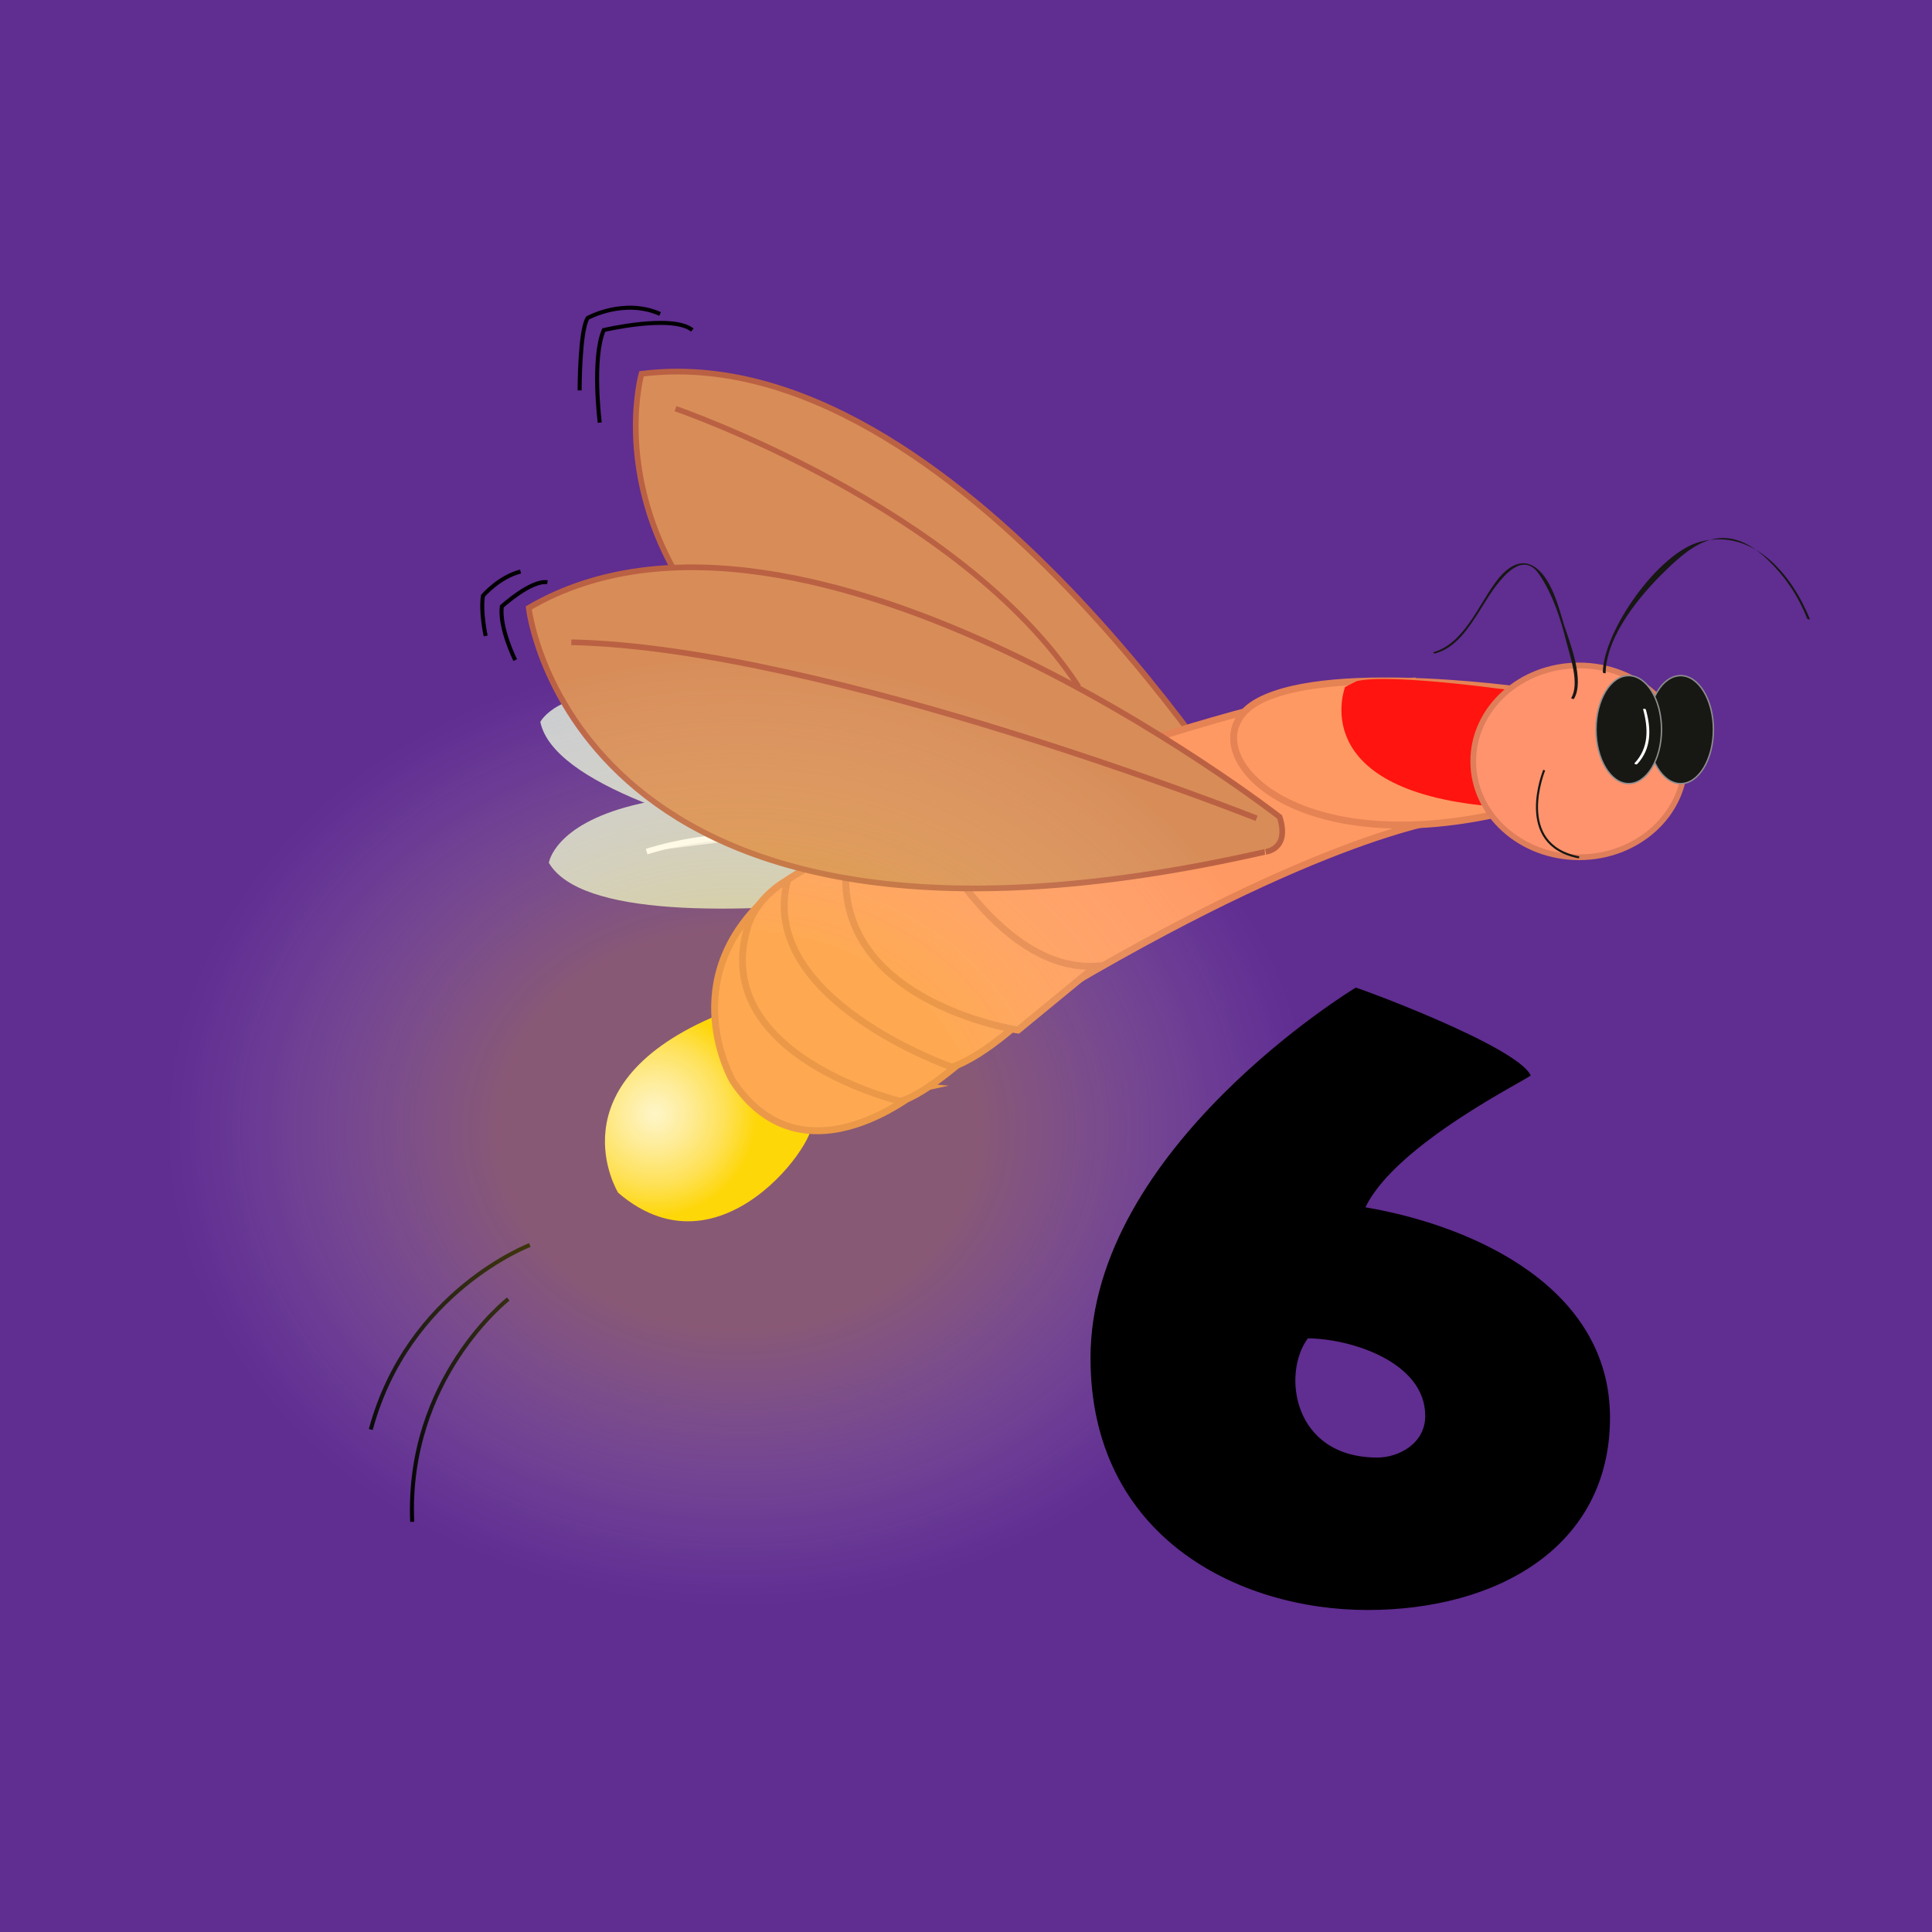 <?xml version="1.0" encoding="utf-8"?>
<!-- Generator: Adobe Illustrator 16.0.0, SVG Export Plug-In . SVG Version: 6.00 Build 0)  -->
<!DOCTYPE svg PUBLIC "-//W3C//DTD SVG 1.1//EN" "http://www.w3.org/Graphics/SVG/1.1/DTD/svg11.dtd">
<svg version="1.1" id="Capa_1" xmlns="http://www.w3.org/2000/svg" xmlns:xlink="http://www.w3.org/1999/xlink" x="0px" y="0px"
	 width="120px" height="120px" viewBox="0 0 120 120" enable-background="new 0 0 120 120" xml:space="preserve">
<rect fill="#602D91" width="120" height="120"/>
<g>
	
		<radialGradient id="SVGID_1_" cx="-1733.423" cy="133.956" r="5.477" gradientTransform="matrix(-1.149 0.094 0.098 1.165 -1964.159 76.04)" gradientUnits="userSpaceOnUse">
		<stop  offset="0" style="stop-color:#FFFFFF"/>
		<stop  offset="0.118" style="stop-color:#FFFBEC"/>
		<stop  offset="0.355" style="stop-color:#FFF2BB"/>
		<stop  offset="0.687" style="stop-color:#FFE469"/>
		<stop  offset="1" style="stop-color:#FFD600"/>
	</radialGradient>
	<path fill="url(#SVGID_1_)" d="M38.394,74.083c0,0-4.158-6.757,6.246-11.058c0,0,4.145,6.752,5.577,6.627
		C51.649,69.548,45.158,79.9,38.394,74.083z"/>
	<path fill="#CBCCCE" d="M71.995,53.063c0,0-33.979,7.223-37.904,0.529C34.091,53.593,35.344,44.253,71.995,53.063z"/>
	<path fill="#F3F3F3" stroke="#FFFFFF" stroke-width="0.355" d="M48.573,51.828c0,0-4.47-0.164-8.409,1.065"/>
	<path fill="#D88D58" stroke="#BB6143" stroke-width="0.355" d="M78.314,51.867c0,0-18.92-31.118-38.468-28.647
		c0,0-6.591,22.942,36.791,30.21C76.637,53.43,78.162,53.938,78.314,51.867z"/>
	<path fill="#CBCCCE" d="M33.56,44.841c0,0,4.177-8.471,36.141,11.288C69.701,56.129,35.151,52.423,33.56,44.841"/>
	<path fill="#FF9963" stroke="#E58355" stroke-width="0.429" stroke-miterlimit="10" d="M66.452,61.168c0,0-8.94-2.288-10.904-9.34
		c0,0,21.095-8.988,32.183-9.523c0,0,0.709,8.118,2.672,8.464C90.402,50.769,83.27,51.305,66.452,61.168z"/>
	<path fill="#FF9963" stroke="#E58355" stroke-width="0.429" stroke-miterlimit="10" d="M95.527,43.017
		c0,0-12.69-1.941-17.338,0.53c-4.656,2.463,1.252,10.222,15.377,6.875C93.561,50.422,91.77,43.9,95.527,43.017z"/>
	<path fill="#FF140F" d="M83.547,42.671c0,0-2.492,6.34,8.945,7.398c0,0-1.611-7.398,2.326-7.059c0,0-8.229-1.228-10.549-0.706"/>
	<path fill="#FF936E" stroke="#DE7E5B" stroke-width="0.355" d="M98.081,41.332c3.628,0,6.571,2.667,6.571,5.954
		c0,3.294-2.943,5.96-6.571,5.96c-3.634,0-6.576-2.666-6.576-5.96C91.505,43.998,94.447,41.332,98.081,41.332z"/>
	<path fill="#171714" stroke="#8D8D8D" stroke-width="0.089" d="M102.354,45.312c0,1.85,0.907,3.36,2.035,3.36
		c1.12,0,2.034-1.51,2.034-3.36c0-1.836-0.914-3.347-2.034-3.347C103.262,41.965,102.354,43.462,102.354,45.312z"/>
	<path fill="#171714" stroke="#8D8D8D" stroke-width="0.089" d="M99.131,45.312c0,1.85,0.914,3.36,2.028,3.36
		c1.128,0,2.042-1.51,2.042-3.36c0-1.836-0.914-3.347-2.042-3.347C100.038,41.965,99.131,43.462,99.131,45.312z"/>
	<g>
		<path fill="#171714" d="M97.591,43.351c0.531-0.889-0.059-2.543-0.298-3.471c-0.357-1.444-0.85-2.974-1.704-4.222
			c-1.325-1.935-3.17,1.477-3.713,2.32c-0.678,1.052-1.438,2.241-2.706,2.601c-0.054,0.04-0.197-0.052-0.146-0.065
			c1.897-0.548,2.771-2.85,3.834-4.301c0.49-0.692,1.379-1.581,2.319-1.084c1.169,0.613,1.646,2.64,1.99,3.751
			c0.358,1.072,1.267,3.399,0.597,4.523C97.736,43.449,97.57,43.376,97.591,43.351L97.591,43.351z"/>
	</g>
	<g>
		<path fill="#171714" d="M99.555,41.756c0.041-2.563,3.455-7.458,6.088-8.118c3.297-0.811,5.662,2.072,6.776,4.823
			c0.015,0.025-0.153,0.007-0.167-0.033c-0.576-1.431-1.365-2.621-2.492-3.693c-2.626-2.51-4.607-0.947-6.246,0.642
			c-1.586,1.516-3.754,4.091-3.785,6.431C99.729,41.834,99.555,41.809,99.555,41.756L99.555,41.756z"/>
	</g>
	<path fill="#FF9963" stroke="#E58355" stroke-width="0.429" stroke-miterlimit="10" d="M45.529,67.163
		c0,0-3.747-6.335,2.327-11.636c0,0-0.365,11.104,9.482,11.981C57.333,67.509,50.005,73.861,45.529,67.163z"/>
	<path fill="#FF9963" stroke="#E58355" stroke-width="0.429" stroke-miterlimit="10" d="M55.9,68.396
		c0,0-11.797-2.816-9.482-10.746c0,0,0.365-1.764,2.507-3c0,0,10.371,12.151,11.804,10.399C60.729,65.045,57.512,68.038,55.9,68.396
		z"/>
	<path fill="#FF9963" stroke="#E58355" stroke-width="0.429" stroke-miterlimit="10" d="M59.116,66.279
		c0,0-12.162-4.223-10.192-11.635c0,0,3.037-2.104,5.192-2.104l10.021,10.216C64.13,62.757,61.266,65.58,59.116,66.279z"/>
	<path fill="#FF9963" stroke="#E58355" stroke-width="0.429" stroke-miterlimit="10" d="M63.229,63.979
		c0,0-12.163-1.805-10.557-11.026l4.661-1.993c0,0,4.463,9.411,10.724,9.052L63.229,63.979z"/>
	<path fill="#D88D58" stroke="#BB6143" stroke-width="0.355" d="M79.48,50.743c0,0-29.509-22.987-46.638-12.987
		c0,0,2.752,24.916,45.698,15.163C78.534,52.919,80.15,52.828,79.48,50.743z"/>
	<path fill="none" stroke="#BB6143" stroke-width="0.355" d="M78.05,50.827c0,0-26.785-10.614-42.566-10.934"/>
	<path fill="none" stroke="#BB6143" stroke-width="0.34" d="M41.955,25.383c0,0,17.738,6.072,25.04,17.269"/>
	<g>
		<path fill="#FFFFFF" d="M102.232,44.083c0.332,1.202,0.352,2.418-0.543,3.379c-0.053,0.045-0.213-0.013-0.16-0.065
			c0.89-0.948,0.851-2.15,0.531-3.327C102.042,43.991,102.221,44.018,102.232,44.083L102.232,44.083z"/>
	</g>
	<path fill="none" stroke="#171714" stroke-width="0.129" stroke-miterlimit="10" d="M95.913,47.835c0,0-1.916,4.641,2.168,5.418"
		/>
</g>
<path fill="none" stroke="#000000" stroke-width="0.25" stroke-miterlimit="10" d="M32.91,77.332c0,0-7.566,2.869-9.88,11.458"/>
<path fill="none" stroke="#000000" stroke-width="0.25" stroke-miterlimit="10" d="M31.57,80.686c0,0-6.353,4.947-5.967,13.836"/>
<radialGradient id="SVGID_2_" cx="1468.071" cy="353.346" r="18.703" gradientTransform="matrix(2.244 0 0 -1.867 -3248.443 729.874)" gradientUnits="userSpaceOnUse">
	<stop  offset="0.35" style="stop-color:#FBD623;stop-opacity:0.26"/>
	<stop  offset="0.847" style="stop-color:#FFFFFF;stop-opacity:0"/>
</radialGradient>
<ellipse fill="url(#SVGID_2_)" cx="45.467" cy="70.284" rx="41.967" ry="34.912"/>
<path fill="none" stroke="#000000" stroke-width="0.25" stroke-miterlimit="10" d="M37.251,26.25c0,0-0.5-4,0.25-5.75
	c0,0,4.25-1,5.5,0"/>
<path fill="none" stroke="#000000" stroke-width="0.25" stroke-miterlimit="10" d="M36.001,24.25c0,0,0-3.75,0.5-4.5
	c0,0,2.25-1.25,4.5-0.25"/>
<path fill="none" stroke="#000000" stroke-width="0.25" stroke-miterlimit="10" d="M32.001,41c0,0-1-2-0.833-3.333
	c0,0,1.833-1.667,2.833-1.5"/>
<path fill="none" stroke="#000000" stroke-width="0.25" stroke-miterlimit="10" d="M30.167,39.5c0,0-0.333-1.5-0.167-2.5
	c0,0,1-1.167,2.333-1.5"/>
<path d="M67.733,84.347c0-13.062,16.471-23.002,16.471-23.002c-0.135-0.104,9.991,3.597,10.869,5.447
	c0,0.157-8.371,4.229-10.262,8.196C91.63,76.152,100,80.011,100,88.049S92.979,100,84.946,100S67.733,95.451,67.733,84.347z
	 M88.524,87.943c0-3.385-4.726-4.813-7.291-4.813c-1.62,2.168-0.945,7.402,4.319,7.402C86.837,90.533,88.524,89.688,88.524,87.943z"
	/>
</svg>
